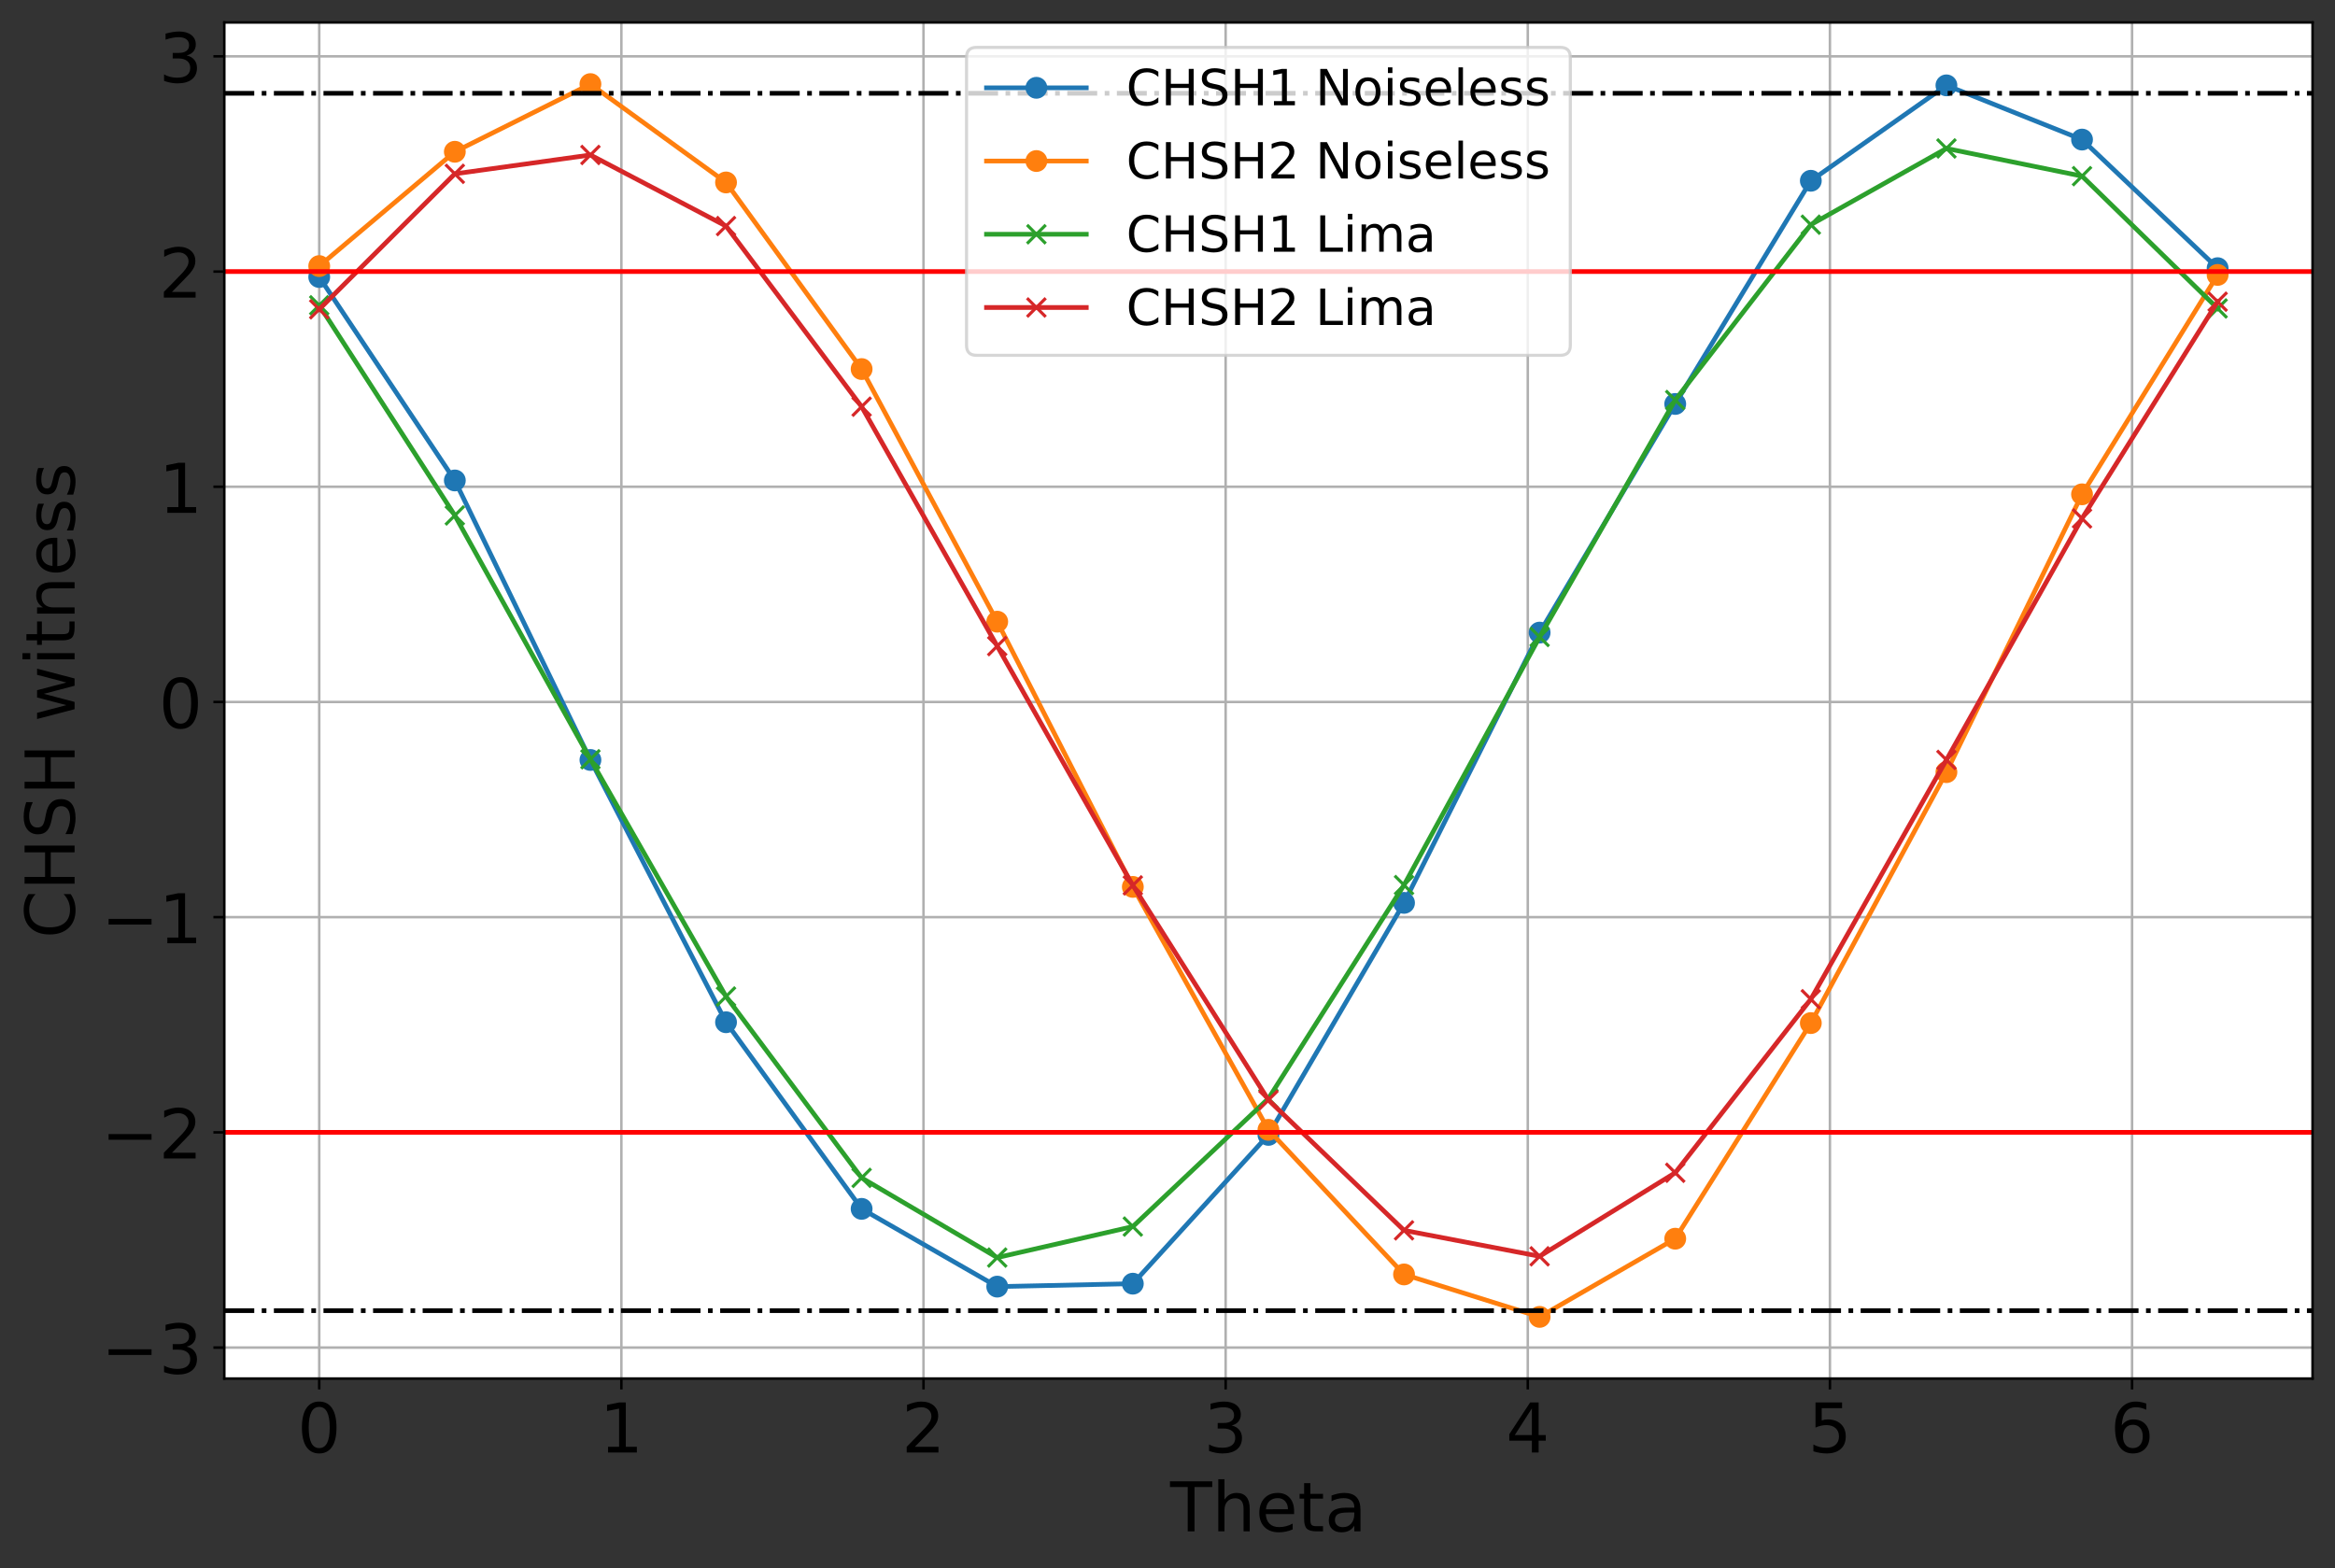 <?xml version="1.0" encoding="utf-8" standalone="no"?>
<!DOCTYPE svg PUBLIC "-//W3C//DTD SVG 1.1//EN"
  "http://www.w3.org/Graphics/SVG/1.1/DTD/svg11.dtd">
<!-- Created with matplotlib (https://matplotlib.org/) -->
<svg height="502.864pt" version="1.1" viewBox="0 0 748.725 502.864" width="748.725pt" xmlns="http://www.w3.org/2000/svg" xmlns:xlink="http://www.w3.org/1999/xlink">
 <rect x="0" y="0" width="748.725" height="502.864" fill="#333333" stroke="none"/>
 <defs>
  <style type="text/css">
*{stroke-linecap:butt;stroke-linejoin:round;}
  </style>
 </defs>
 <g id="figure_1">
  <g id="patch_1">
   <path d="M 0 502.864 
L 748.725 502.864 
L 748.725 0 
L 0 0 
z
" style="fill:none;"/>
  </g>
  <g id="axes_1">
   <g id="patch_2">
    <path d="M 71.925 442.08 
L 741.525 442.08 
L 741.525 7.2 
L 71.925 7.2 
z
" style="fill:#ffffff;"/>
   </g>
   <g id="matplotlib.axis_1">
    <g id="xtick_1">
     <g id="line2d_1">
      <path clip-path="url(#p166b506543)" d="M 102.361 442.08 
L 102.361 7.2 
" style="fill:none;stroke:#b0b0b0;stroke-linecap:square;stroke-width:0.8;"/>
     </g>
     <g id="line2d_2">
      <defs>
       <path d="M 0 0 
L 0 3.5 
" id="m1ac7cb3a03" style="stroke:#000000;stroke-width:0.8;"/>
      </defs>
      <g>
       <use style="stroke:#000000;stroke-width:0.8;" x="102.361" xlink:href="#m1ac7cb3a03" y="442.08"/>
      </g>
     </g>
     <g id="text_1">
      <!-- 0 -->
      <defs>
       <path d="M 31.781 66.406 
Q 24.172 66.406 20.328 58.906 
Q 16.5 51.422 16.5 36.375 
Q 16.5 21.391 20.328 13.891 
Q 24.172 6.391 31.781 6.391 
Q 39.453 6.391 43.281 13.891 
Q 47.125 21.391 47.125 36.375 
Q 47.125 51.422 43.281 58.906 
Q 39.453 66.406 31.781 66.406 
z
M 31.781 74.219 
Q 44.047 74.219 50.516 64.516 
Q 56.984 54.828 56.984 36.375 
Q 56.984 17.969 50.516 8.266 
Q 44.047 -1.422 31.781 -1.422 
Q 19.531 -1.422 13.062 8.266 
Q 6.594 17.969 6.594 36.375 
Q 6.594 54.828 13.062 64.516 
Q 19.531 74.219 31.781 74.219 
z
" id="DejaVuSans-48"/>
      </defs>
      <g transform="translate(95.362 465.797)scale(0.22 -0.22)">
       <use xlink:href="#DejaVuSans-48"/>
      </g>
     </g>
    </g>
    <g id="xtick_2">
     <g id="line2d_3">
      <path clip-path="url(#p166b506543)" d="M 199.243 442.08 
L 199.243 7.2 
" style="fill:none;stroke:#b0b0b0;stroke-linecap:square;stroke-width:0.8;"/>
     </g>
     <g id="line2d_4">
      <g>
       <use style="stroke:#000000;stroke-width:0.8;" x="199.243" xlink:href="#m1ac7cb3a03" y="442.08"/>
      </g>
     </g>
     <g id="text_2">
      <!-- 1 -->
      <defs>
       <path d="M 12.406 8.297 
L 28.516 8.297 
L 28.516 63.922 
L 10.984 60.406 
L 10.984 69.391 
L 28.422 72.906 
L 38.281 72.906 
L 38.281 8.297 
L 54.391 8.297 
L 54.391 0 
L 12.406 0 
z
" id="DejaVuSans-49"/>
      </defs>
      <g transform="translate(192.244 465.797)scale(0.22 -0.22)">
       <use xlink:href="#DejaVuSans-49"/>
      </g>
     </g>
    </g>
    <g id="xtick_3">
     <g id="line2d_5">
      <path clip-path="url(#p166b506543)" d="M 296.125 442.08 
L 296.125 7.2 
" style="fill:none;stroke:#b0b0b0;stroke-linecap:square;stroke-width:0.8;"/>
     </g>
     <g id="line2d_6">
      <g>
       <use style="stroke:#000000;stroke-width:0.8;" x="296.125" xlink:href="#m1ac7cb3a03" y="442.08"/>
      </g>
     </g>
     <g id="text_3">
      <!-- 2 -->
      <defs>
       <path d="M 19.188 8.297 
L 53.609 8.297 
L 53.609 0 
L 7.328 0 
L 7.328 8.297 
Q 12.938 14.109 22.625 23.891 
Q 32.328 33.688 34.812 36.531 
Q 39.547 41.844 41.422 45.531 
Q 43.312 49.219 43.312 52.781 
Q 43.312 58.594 39.234 62.25 
Q 35.156 65.922 28.609 65.922 
Q 23.969 65.922 18.812 64.312 
Q 13.672 62.703 7.812 59.422 
L 7.812 69.391 
Q 13.766 71.781 18.938 73 
Q 24.125 74.219 28.422 74.219 
Q 39.75 74.219 46.484 68.547 
Q 53.219 62.891 53.219 53.422 
Q 53.219 48.922 51.531 44.891 
Q 49.859 40.875 45.406 35.406 
Q 44.188 33.984 37.641 27.219 
Q 31.109 20.453 19.188 8.297 
z
" id="DejaVuSans-50"/>
      </defs>
      <g transform="translate(289.126 465.797)scale(0.22 -0.22)">
       <use xlink:href="#DejaVuSans-50"/>
      </g>
     </g>
    </g>
    <g id="xtick_4">
     <g id="line2d_7">
      <path clip-path="url(#p166b506543)" d="M 393.007 442.08 
L 393.007 7.2 
" style="fill:none;stroke:#b0b0b0;stroke-linecap:square;stroke-width:0.8;"/>
     </g>
     <g id="line2d_8">
      <g>
       <use style="stroke:#000000;stroke-width:0.8;" x="393.007" xlink:href="#m1ac7cb3a03" y="442.08"/>
      </g>
     </g>
     <g id="text_4">
      <!-- 3 -->
      <defs>
       <path d="M 40.578 39.312 
Q 47.656 37.797 51.625 33 
Q 55.609 28.219 55.609 21.188 
Q 55.609 10.406 48.188 4.484 
Q 40.766 -1.422 27.094 -1.422 
Q 22.516 -1.422 17.656 -0.516 
Q 12.797 0.391 7.625 2.203 
L 7.625 11.719 
Q 11.719 9.328 16.594 8.109 
Q 21.484 6.891 26.812 6.891 
Q 36.078 6.891 40.938 10.547 
Q 45.797 14.203 45.797 21.188 
Q 45.797 27.641 41.281 31.266 
Q 36.766 34.906 28.719 34.906 
L 20.219 34.906 
L 20.219 43.016 
L 29.109 43.016 
Q 36.375 43.016 40.234 45.922 
Q 44.094 48.828 44.094 54.297 
Q 44.094 59.906 40.109 62.906 
Q 36.141 65.922 28.719 65.922 
Q 24.656 65.922 20.016 65.031 
Q 15.375 64.156 9.812 62.312 
L 9.812 71.094 
Q 15.438 72.656 20.344 73.438 
Q 25.25 74.219 29.594 74.219 
Q 40.828 74.219 47.359 69.109 
Q 53.906 64.016 53.906 55.328 
Q 53.906 49.266 50.438 45.094 
Q 46.969 40.922 40.578 39.312 
z
" id="DejaVuSans-51"/>
      </defs>
      <g transform="translate(386.008 465.797)scale(0.22 -0.22)">
       <use xlink:href="#DejaVuSans-51"/>
      </g>
     </g>
    </g>
    <g id="xtick_5">
     <g id="line2d_9">
      <path clip-path="url(#p166b506543)" d="M 489.889 442.08 
L 489.889 7.2 
" style="fill:none;stroke:#b0b0b0;stroke-linecap:square;stroke-width:0.8;"/>
     </g>
     <g id="line2d_10">
      <g>
       <use style="stroke:#000000;stroke-width:0.8;" x="489.889" xlink:href="#m1ac7cb3a03" y="442.08"/>
      </g>
     </g>
     <g id="text_5">
      <!-- 4 -->
      <defs>
       <path d="M 37.797 64.312 
L 12.891 25.391 
L 37.797 25.391 
z
M 35.203 72.906 
L 47.609 72.906 
L 47.609 25.391 
L 58.016 25.391 
L 58.016 17.188 
L 47.609 17.188 
L 47.609 0 
L 37.797 0 
L 37.797 17.188 
L 4.891 17.188 
L 4.891 26.703 
z
" id="DejaVuSans-52"/>
      </defs>
      <g transform="translate(482.89 465.797)scale(0.22 -0.22)">
       <use xlink:href="#DejaVuSans-52"/>
      </g>
     </g>
    </g>
    <g id="xtick_6">
     <g id="line2d_11">
      <path clip-path="url(#p166b506543)" d="M 586.771 442.08 
L 586.771 7.2 
" style="fill:none;stroke:#b0b0b0;stroke-linecap:square;stroke-width:0.8;"/>
     </g>
     <g id="line2d_12">
      <g>
       <use style="stroke:#000000;stroke-width:0.8;" x="586.771" xlink:href="#m1ac7cb3a03" y="442.08"/>
      </g>
     </g>
     <g id="text_6">
      <!-- 5 -->
      <defs>
       <path d="M 10.797 72.906 
L 49.516 72.906 
L 49.516 64.594 
L 19.828 64.594 
L 19.828 46.734 
Q 21.969 47.469 24.109 47.828 
Q 26.266 48.188 28.422 48.188 
Q 40.625 48.188 47.75 41.5 
Q 54.891 34.812 54.891 23.391 
Q 54.891 11.625 47.562 5.094 
Q 40.234 -1.422 26.906 -1.422 
Q 22.312 -1.422 17.547 -0.641 
Q 12.797 0.141 7.719 1.703 
L 7.719 11.625 
Q 12.109 9.234 16.797 8.062 
Q 21.484 6.891 26.703 6.891 
Q 35.156 6.891 40.078 11.328 
Q 45.016 15.766 45.016 23.391 
Q 45.016 31 40.078 35.438 
Q 35.156 39.891 26.703 39.891 
Q 22.75 39.891 18.812 39.016 
Q 14.891 38.141 10.797 36.281 
z
" id="DejaVuSans-53"/>
      </defs>
      <g transform="translate(579.772 465.797)scale(0.22 -0.22)">
       <use xlink:href="#DejaVuSans-53"/>
      </g>
     </g>
    </g>
    <g id="xtick_7">
     <g id="line2d_13">
      <path clip-path="url(#p166b506543)" d="M 683.653 442.08 
L 683.653 7.2 
" style="fill:none;stroke:#b0b0b0;stroke-linecap:square;stroke-width:0.8;"/>
     </g>
     <g id="line2d_14">
      <g>
       <use style="stroke:#000000;stroke-width:0.8;" x="683.653" xlink:href="#m1ac7cb3a03" y="442.08"/>
      </g>
     </g>
     <g id="text_7">
      <!-- 6 -->
      <defs>
       <path d="M 33.016 40.375 
Q 26.375 40.375 22.484 35.828 
Q 18.609 31.297 18.609 23.391 
Q 18.609 15.531 22.484 10.953 
Q 26.375 6.391 33.016 6.391 
Q 39.656 6.391 43.531 10.953 
Q 47.406 15.531 47.406 23.391 
Q 47.406 31.297 43.531 35.828 
Q 39.656 40.375 33.016 40.375 
z
M 52.594 71.297 
L 52.594 62.312 
Q 48.875 64.062 45.094 64.984 
Q 41.312 65.922 37.594 65.922 
Q 27.828 65.922 22.672 59.328 
Q 17.531 52.734 16.797 39.406 
Q 19.672 43.656 24.016 45.922 
Q 28.375 48.188 33.594 48.188 
Q 44.578 48.188 50.953 41.516 
Q 57.328 34.859 57.328 23.391 
Q 57.328 12.156 50.688 5.359 
Q 44.047 -1.422 33.016 -1.422 
Q 20.359 -1.422 13.672 8.266 
Q 6.984 17.969 6.984 36.375 
Q 6.984 53.656 15.188 63.938 
Q 23.391 74.219 37.203 74.219 
Q 40.922 74.219 44.703 73.484 
Q 48.484 72.75 52.594 71.297 
z
" id="DejaVuSans-54"/>
      </defs>
      <g transform="translate(676.654 465.797)scale(0.22 -0.22)">
       <use xlink:href="#DejaVuSans-54"/>
      </g>
     </g>
    </g>
    <g id="text_8">
     <!-- Theta -->
     <defs>
      <path d="M -0.297 72.906 
L 61.375 72.906 
L 61.375 64.594 
L 35.5 64.594 
L 35.5 0 
L 25.594 0 
L 25.594 64.594 
L -0.297 64.594 
z
" id="DejaVuSans-84"/>
      <path d="M 54.891 33.016 
L 54.891 0 
L 45.906 0 
L 45.906 32.719 
Q 45.906 40.484 42.875 44.328 
Q 39.844 48.188 33.797 48.188 
Q 26.516 48.188 22.312 43.547 
Q 18.109 38.922 18.109 30.906 
L 18.109 0 
L 9.078 0 
L 9.078 75.984 
L 18.109 75.984 
L 18.109 46.188 
Q 21.344 51.125 25.703 53.562 
Q 30.078 56 35.797 56 
Q 45.219 56 50.047 50.172 
Q 54.891 44.344 54.891 33.016 
z
" id="DejaVuSans-104"/>
      <path d="M 56.203 29.594 
L 56.203 25.203 
L 14.891 25.203 
Q 15.484 15.922 20.484 11.062 
Q 25.484 6.203 34.422 6.203 
Q 39.594 6.203 44.453 7.469 
Q 49.312 8.734 54.109 11.281 
L 54.109 2.781 
Q 49.266 0.734 44.188 -0.344 
Q 39.109 -1.422 33.891 -1.422 
Q 20.797 -1.422 13.156 6.188 
Q 5.516 13.812 5.516 26.812 
Q 5.516 40.234 12.766 48.109 
Q 20.016 56 32.328 56 
Q 43.359 56 49.781 48.891 
Q 56.203 41.797 56.203 29.594 
z
M 47.219 32.234 
Q 47.125 39.594 43.094 43.984 
Q 39.062 48.391 32.422 48.391 
Q 24.906 48.391 20.391 44.141 
Q 15.875 39.891 15.188 32.172 
z
" id="DejaVuSans-101"/>
      <path d="M 18.312 70.219 
L 18.312 54.688 
L 36.812 54.688 
L 36.812 47.703 
L 18.312 47.703 
L 18.312 18.016 
Q 18.312 11.328 20.141 9.422 
Q 21.969 7.516 27.594 7.516 
L 36.812 7.516 
L 36.812 0 
L 27.594 0 
Q 17.188 0 13.234 3.875 
Q 9.281 7.766 9.281 18.016 
L 9.281 47.703 
L 2.688 47.703 
L 2.688 54.688 
L 9.281 54.688 
L 9.281 70.219 
z
" id="DejaVuSans-116"/>
      <path d="M 34.281 27.484 
Q 23.391 27.484 19.188 25 
Q 14.984 22.516 14.984 16.5 
Q 14.984 11.719 18.141 8.906 
Q 21.297 6.109 26.703 6.109 
Q 34.188 6.109 38.703 11.406 
Q 43.219 16.703 43.219 25.484 
L 43.219 27.484 
z
M 52.203 31.203 
L 52.203 0 
L 43.219 0 
L 43.219 8.297 
Q 40.141 3.328 35.547 0.953 
Q 30.953 -1.422 24.312 -1.422 
Q 15.922 -1.422 10.953 3.297 
Q 6 8.016 6 15.922 
Q 6 25.141 12.172 29.828 
Q 18.359 34.516 30.609 34.516 
L 43.219 34.516 
L 43.219 35.406 
Q 43.219 41.609 39.141 45 
Q 35.062 48.391 27.688 48.391 
Q 23 48.391 18.547 47.266 
Q 14.109 46.141 10.016 43.891 
L 10.016 52.203 
Q 14.938 54.109 19.578 55.047 
Q 24.219 56 28.609 56 
Q 40.484 56 46.344 49.844 
Q 52.203 43.703 52.203 31.203 
z
" id="DejaVuSans-97"/>
     </defs>
     <g transform="translate(375.213 491.088)scale(0.22 -0.22)">
      <use xlink:href="#DejaVuSans-84"/>
      <use x="61.084" xlink:href="#DejaVuSans-104"/>
      <use x="124.463" xlink:href="#DejaVuSans-101"/>
      <use x="185.986" xlink:href="#DejaVuSans-116"/>
      <use x="225.195" xlink:href="#DejaVuSans-97"/>
     </g>
    </g>
   </g>
   <g id="matplotlib.axis_2">
    <g id="ytick_1">
     <g id="line2d_15">
      <path clip-path="url(#p166b506543)" d="M 71.925 432.153 
L 741.525 432.153 
" style="fill:none;stroke:#b0b0b0;stroke-linecap:square;stroke-width:0.8;"/>
     </g>
     <g id="line2d_16">
      <defs>
       <path d="M 0 0 
L -3.5 0 
" id="mc6e627ede1" style="stroke:#000000;stroke-width:0.8;"/>
      </defs>
      <g>
       <use style="stroke:#000000;stroke-width:0.8;" x="71.925" xlink:href="#mc6e627ede1" y="432.153"/>
      </g>
     </g>
     <g id="text_9">
      <!-- −3 -->
      <defs>
       <path d="M 10.594 35.5 
L 73.188 35.5 
L 73.188 27.203 
L 10.594 27.203 
z
" id="DejaVuSans-8722"/>
      </defs>
      <g transform="translate(32.492 440.511)scale(0.22 -0.22)">
       <use xlink:href="#DejaVuSans-8722"/>
       <use x="83.789" xlink:href="#DejaVuSans-51"/>
      </g>
     </g>
    </g>
    <g id="ytick_2">
     <g id="line2d_17">
      <path clip-path="url(#p166b506543)" d="M 71.925 363.139 
L 741.525 363.139 
" style="fill:none;stroke:#b0b0b0;stroke-linecap:square;stroke-width:0.8;"/>
     </g>
     <g id="line2d_18">
      <g>
       <use style="stroke:#000000;stroke-width:0.8;" x="71.925" xlink:href="#mc6e627ede1" y="363.139"/>
      </g>
     </g>
     <g id="text_10">
      <!-- −2 -->
      <g transform="translate(32.492 371.497)scale(0.22 -0.22)">
       <use xlink:href="#DejaVuSans-8722"/>
       <use x="83.789" xlink:href="#DejaVuSans-50"/>
      </g>
     </g>
    </g>
    <g id="ytick_3">
     <g id="line2d_19">
      <path clip-path="url(#p166b506543)" d="M 71.925 294.125 
L 741.525 294.125 
" style="fill:none;stroke:#b0b0b0;stroke-linecap:square;stroke-width:0.8;"/>
     </g>
     <g id="line2d_20">
      <g>
       <use style="stroke:#000000;stroke-width:0.8;" x="71.925" xlink:href="#mc6e627ede1" y="294.125"/>
      </g>
     </g>
     <g id="text_11">
      <!-- −1 -->
      <g transform="translate(32.492 302.484)scale(0.22 -0.22)">
       <use xlink:href="#DejaVuSans-8722"/>
       <use x="83.789" xlink:href="#DejaVuSans-49"/>
      </g>
     </g>
    </g>
    <g id="ytick_4">
     <g id="line2d_21">
      <path clip-path="url(#p166b506543)" d="M 71.925 225.112 
L 741.525 225.112 
" style="fill:none;stroke:#b0b0b0;stroke-linecap:square;stroke-width:0.8;"/>
     </g>
     <g id="line2d_22">
      <g>
       <use style="stroke:#000000;stroke-width:0.8;" x="71.925" xlink:href="#mc6e627ede1" y="225.112"/>
      </g>
     </g>
     <g id="text_12">
      <!-- 0 -->
      <g transform="translate(50.927 233.47)scale(0.22 -0.22)">
       <use xlink:href="#DejaVuSans-48"/>
      </g>
     </g>
    </g>
    <g id="ytick_5">
     <g id="line2d_23">
      <path clip-path="url(#p166b506543)" d="M 71.925 156.098 
L 741.525 156.098 
" style="fill:none;stroke:#b0b0b0;stroke-linecap:square;stroke-width:0.8;"/>
     </g>
     <g id="line2d_24">
      <g>
       <use style="stroke:#000000;stroke-width:0.8;" x="71.925" xlink:href="#mc6e627ede1" y="156.098"/>
      </g>
     </g>
     <g id="text_13">
      <!-- 1 -->
      <g transform="translate(50.927 164.456)scale(0.22 -0.22)">
       <use xlink:href="#DejaVuSans-49"/>
      </g>
     </g>
    </g>
    <g id="ytick_6">
     <g id="line2d_25">
      <path clip-path="url(#p166b506543)" d="M 71.925 87.085 
L 741.525 87.085 
" style="fill:none;stroke:#b0b0b0;stroke-linecap:square;stroke-width:0.8;"/>
     </g>
     <g id="line2d_26">
      <g>
       <use style="stroke:#000000;stroke-width:0.8;" x="71.925" xlink:href="#mc6e627ede1" y="87.085"/>
      </g>
     </g>
     <g id="text_14">
      <!-- 2 -->
      <g transform="translate(50.927 95.443)scale(0.22 -0.22)">
       <use xlink:href="#DejaVuSans-50"/>
      </g>
     </g>
    </g>
    <g id="ytick_7">
     <g id="line2d_27">
      <path clip-path="url(#p166b506543)" d="M 71.925 18.071 
L 741.525 18.071 
" style="fill:none;stroke:#b0b0b0;stroke-linecap:square;stroke-width:0.8;"/>
     </g>
     <g id="line2d_28">
      <g>
       <use style="stroke:#000000;stroke-width:0.8;" x="71.925" xlink:href="#mc6e627ede1" y="18.071"/>
      </g>
     </g>
     <g id="text_15">
      <!-- 3 -->
      <g transform="translate(50.927 26.429)scale(0.22 -0.22)">
       <use xlink:href="#DejaVuSans-51"/>
      </g>
     </g>
    </g>
    <g id="text_16">
     <!-- CHSH witness -->
     <defs>
      <path d="M 64.406 67.281 
L 64.406 56.891 
Q 59.422 61.531 53.781 63.812 
Q 48.141 66.109 41.797 66.109 
Q 29.297 66.109 22.656 58.469 
Q 16.016 50.828 16.016 36.375 
Q 16.016 21.969 22.656 14.328 
Q 29.297 6.688 41.797 6.688 
Q 48.141 6.688 53.781 8.984 
Q 59.422 11.281 64.406 15.922 
L 64.406 5.609 
Q 59.234 2.094 53.438 0.328 
Q 47.656 -1.422 41.219 -1.422 
Q 24.656 -1.422 15.125 8.703 
Q 5.609 18.844 5.609 36.375 
Q 5.609 53.953 15.125 64.078 
Q 24.656 74.219 41.219 74.219 
Q 47.75 74.219 53.531 72.484 
Q 59.328 70.75 64.406 67.281 
z
" id="DejaVuSans-67"/>
      <path d="M 9.812 72.906 
L 19.672 72.906 
L 19.672 43.016 
L 55.516 43.016 
L 55.516 72.906 
L 65.375 72.906 
L 65.375 0 
L 55.516 0 
L 55.516 34.719 
L 19.672 34.719 
L 19.672 0 
L 9.812 0 
z
" id="DejaVuSans-72"/>
      <path d="M 53.516 70.516 
L 53.516 60.891 
Q 47.906 63.578 42.922 64.891 
Q 37.938 66.219 33.297 66.219 
Q 25.25 66.219 20.875 63.094 
Q 16.5 59.969 16.5 54.203 
Q 16.5 49.359 19.406 46.891 
Q 22.312 44.438 30.422 42.922 
L 36.375 41.703 
Q 47.406 39.594 52.656 34.297 
Q 57.906 29 57.906 20.125 
Q 57.906 9.516 50.797 4.047 
Q 43.703 -1.422 29.984 -1.422 
Q 24.812 -1.422 18.969 -0.25 
Q 13.141 0.922 6.891 3.219 
L 6.891 13.375 
Q 12.891 10.016 18.656 8.297 
Q 24.422 6.594 29.984 6.594 
Q 38.422 6.594 43.016 9.906 
Q 47.609 13.234 47.609 19.391 
Q 47.609 24.75 44.312 27.781 
Q 41.016 30.812 33.5 32.328 
L 27.484 33.5 
Q 16.453 35.688 11.516 40.375 
Q 6.594 45.062 6.594 53.422 
Q 6.594 63.094 13.406 68.656 
Q 20.219 74.219 32.172 74.219 
Q 37.312 74.219 42.625 73.281 
Q 47.953 72.359 53.516 70.516 
z
" id="DejaVuSans-83"/>
      <path id="DejaVuSans-32"/>
      <path d="M 4.203 54.688 
L 13.188 54.688 
L 24.422 12.016 
L 35.594 54.688 
L 46.188 54.688 
L 57.422 12.016 
L 68.609 54.688 
L 77.594 54.688 
L 63.281 0 
L 52.688 0 
L 40.922 44.828 
L 29.109 0 
L 18.5 0 
z
" id="DejaVuSans-119"/>
      <path d="M 9.422 54.688 
L 18.406 54.688 
L 18.406 0 
L 9.422 0 
z
M 9.422 75.984 
L 18.406 75.984 
L 18.406 64.594 
L 9.422 64.594 
z
" id="DejaVuSans-105"/>
      <path d="M 54.891 33.016 
L 54.891 0 
L 45.906 0 
L 45.906 32.719 
Q 45.906 40.484 42.875 44.328 
Q 39.844 48.188 33.797 48.188 
Q 26.516 48.188 22.312 43.547 
Q 18.109 38.922 18.109 30.906 
L 18.109 0 
L 9.078 0 
L 9.078 54.688 
L 18.109 54.688 
L 18.109 46.188 
Q 21.344 51.125 25.703 53.562 
Q 30.078 56 35.797 56 
Q 45.219 56 50.047 50.172 
Q 54.891 44.344 54.891 33.016 
z
" id="DejaVuSans-110"/>
      <path d="M 44.281 53.078 
L 44.281 44.578 
Q 40.484 46.531 36.375 47.5 
Q 32.281 48.484 27.875 48.484 
Q 21.188 48.484 17.844 46.438 
Q 14.5 44.391 14.5 40.281 
Q 14.5 37.156 16.891 35.375 
Q 19.281 33.594 26.516 31.984 
L 29.594 31.297 
Q 39.156 29.25 43.188 25.516 
Q 47.219 21.781 47.219 15.094 
Q 47.219 7.469 41.188 3.016 
Q 35.156 -1.422 24.609 -1.422 
Q 20.219 -1.422 15.453 -0.562 
Q 10.688 0.297 5.422 2 
L 5.422 11.281 
Q 10.406 8.688 15.234 7.391 
Q 20.062 6.109 24.812 6.109 
Q 31.156 6.109 34.562 8.281 
Q 37.984 10.453 37.984 14.406 
Q 37.984 18.062 35.516 20.016 
Q 33.062 21.969 24.703 23.781 
L 21.578 24.516 
Q 13.234 26.266 9.516 29.906 
Q 5.812 33.547 5.812 39.891 
Q 5.812 47.609 11.281 51.797 
Q 16.75 56 26.812 56 
Q 31.781 56 36.172 55.266 
Q 40.578 54.547 44.281 53.078 
z
" id="DejaVuSans-115"/>
     </defs>
     <g transform="translate(23.917 300.91)rotate(-90)scale(0.22 -0.22)">
      <use xlink:href="#DejaVuSans-67"/>
      <use x="69.824" xlink:href="#DejaVuSans-72"/>
      <use x="145.02" xlink:href="#DejaVuSans-83"/>
      <use x="208.496" xlink:href="#DejaVuSans-72"/>
      <use x="283.691" xlink:href="#DejaVuSans-32"/>
      <use x="315.479" xlink:href="#DejaVuSans-119"/>
      <use x="397.266" xlink:href="#DejaVuSans-105"/>
      <use x="425.049" xlink:href="#DejaVuSans-116"/>
      <use x="464.258" xlink:href="#DejaVuSans-110"/>
      <use x="527.637" xlink:href="#DejaVuSans-101"/>
      <use x="589.16" xlink:href="#DejaVuSans-115"/>
      <use x="641.26" xlink:href="#DejaVuSans-115"/>
     </g>
    </g>
   </g>
   <g id="line2d_29">
    <path clip-path="url(#p166b506543)" d="M 102.361 88.837 
L 145.842 154.076 
L 189.322 243.713 
L 232.803 327.823 
L 276.283 387.671 
L 319.764 412.608 
L 363.244 411.664 
L 406.725 363.948 
L 450.205 289.542 
L 493.686 202.871 
L 537.166 129.544 
L 580.647 57.969 
L 624.127 27.372 
L 667.608 44.76 
L 711.088 86.006 
" style="fill:none;stroke:#1f77b4;stroke-linecap:square;stroke-width:1.5;"/>
    <defs>
     <path d="M 0 3 
C 0.796 3 1.559 2.684 2.121 2.121 
C 2.684 1.559 3 0.796 3 0 
C 3 -0.796 2.684 -1.559 2.121 -2.121 
C 1.559 -2.684 0.796 -3 0 -3 
C -0.796 -3 -1.559 -2.684 -2.121 -2.121 
C -2.684 -1.559 -3 -0.796 -3 0 
C -3 0.796 -2.684 1.559 -2.121 2.121 
C -1.559 2.684 -0.796 3 0 3 
z
" id="mfd431abc88" style="stroke:#1f77b4;"/>
    </defs>
    <g clip-path="url(#p166b506543)">
     <use style="fill:#1f77b4;stroke:#1f77b4;" x="102.361" xlink:href="#mfd431abc88" y="88.837"/>
     <use style="fill:#1f77b4;stroke:#1f77b4;" x="145.842" xlink:href="#mfd431abc88" y="154.076"/>
     <use style="fill:#1f77b4;stroke:#1f77b4;" x="189.322" xlink:href="#mfd431abc88" y="243.713"/>
     <use style="fill:#1f77b4;stroke:#1f77b4;" x="232.803" xlink:href="#mfd431abc88" y="327.823"/>
     <use style="fill:#1f77b4;stroke:#1f77b4;" x="276.283" xlink:href="#mfd431abc88" y="387.671"/>
     <use style="fill:#1f77b4;stroke:#1f77b4;" x="319.764" xlink:href="#mfd431abc88" y="412.608"/>
     <use style="fill:#1f77b4;stroke:#1f77b4;" x="363.244" xlink:href="#mfd431abc88" y="411.664"/>
     <use style="fill:#1f77b4;stroke:#1f77b4;" x="406.725" xlink:href="#mfd431abc88" y="363.948"/>
     <use style="fill:#1f77b4;stroke:#1f77b4;" x="450.205" xlink:href="#mfd431abc88" y="289.542"/>
     <use style="fill:#1f77b4;stroke:#1f77b4;" x="493.686" xlink:href="#mfd431abc88" y="202.871"/>
     <use style="fill:#1f77b4;stroke:#1f77b4;" x="537.166" xlink:href="#mfd431abc88" y="129.544"/>
     <use style="fill:#1f77b4;stroke:#1f77b4;" x="580.647" xlink:href="#mfd431abc88" y="57.969"/>
     <use style="fill:#1f77b4;stroke:#1f77b4;" x="624.127" xlink:href="#mfd431abc88" y="27.372"/>
     <use style="fill:#1f77b4;stroke:#1f77b4;" x="667.608" xlink:href="#mfd431abc88" y="44.76"/>
     <use style="fill:#1f77b4;stroke:#1f77b4;" x="711.088" xlink:href="#mfd431abc88" y="86.006"/>
    </g>
   </g>
   <g id="line2d_30">
    <path clip-path="url(#p166b506543)" d="M 102.361 85.332 
L 145.842 48.669 
L 189.322 26.967 
L 232.803 58.509 
L 276.283 118.356 
L 319.764 199.366 
L 363.244 284.42 
L 406.725 362.33 
L 450.205 408.699 
L 493.686 422.313 
L 537.166 397.241 
L 580.647 328.093 
L 624.127 247.622 
L 667.608 158.524 
L 711.088 88.163 
" style="fill:none;stroke:#ff7f0e;stroke-linecap:square;stroke-width:1.5;"/>
    <defs>
     <path d="M 0 3 
C 0.796 3 1.559 2.684 2.121 2.121 
C 2.684 1.559 3 0.796 3 0 
C 3 -0.796 2.684 -1.559 2.121 -2.121 
C 1.559 -2.684 0.796 -3 0 -3 
C -0.796 -3 -1.559 -2.684 -2.121 -2.121 
C -2.684 -1.559 -3 -0.796 -3 0 
C -3 0.796 -2.684 1.559 -2.121 2.121 
C -1.559 2.684 -0.796 3 0 3 
z
" id="m0c5bcfc2d6" style="stroke:#ff7f0e;"/>
    </defs>
    <g clip-path="url(#p166b506543)">
     <use style="fill:#ff7f0e;stroke:#ff7f0e;" x="102.361" xlink:href="#m0c5bcfc2d6" y="85.332"/>
     <use style="fill:#ff7f0e;stroke:#ff7f0e;" x="145.842" xlink:href="#m0c5bcfc2d6" y="48.669"/>
     <use style="fill:#ff7f0e;stroke:#ff7f0e;" x="189.322" xlink:href="#m0c5bcfc2d6" y="26.967"/>
     <use style="fill:#ff7f0e;stroke:#ff7f0e;" x="232.803" xlink:href="#m0c5bcfc2d6" y="58.509"/>
     <use style="fill:#ff7f0e;stroke:#ff7f0e;" x="276.283" xlink:href="#m0c5bcfc2d6" y="118.356"/>
     <use style="fill:#ff7f0e;stroke:#ff7f0e;" x="319.764" xlink:href="#m0c5bcfc2d6" y="199.366"/>
     <use style="fill:#ff7f0e;stroke:#ff7f0e;" x="363.244" xlink:href="#m0c5bcfc2d6" y="284.42"/>
     <use style="fill:#ff7f0e;stroke:#ff7f0e;" x="406.725" xlink:href="#m0c5bcfc2d6" y="362.33"/>
     <use style="fill:#ff7f0e;stroke:#ff7f0e;" x="450.205" xlink:href="#m0c5bcfc2d6" y="408.699"/>
     <use style="fill:#ff7f0e;stroke:#ff7f0e;" x="493.686" xlink:href="#m0c5bcfc2d6" y="422.313"/>
     <use style="fill:#ff7f0e;stroke:#ff7f0e;" x="537.166" xlink:href="#m0c5bcfc2d6" y="397.241"/>
     <use style="fill:#ff7f0e;stroke:#ff7f0e;" x="580.647" xlink:href="#m0c5bcfc2d6" y="328.093"/>
     <use style="fill:#ff7f0e;stroke:#ff7f0e;" x="624.127" xlink:href="#m0c5bcfc2d6" y="247.622"/>
     <use style="fill:#ff7f0e;stroke:#ff7f0e;" x="667.608" xlink:href="#m0c5bcfc2d6" y="158.524"/>
     <use style="fill:#ff7f0e;stroke:#ff7f0e;" x="711.088" xlink:href="#m0c5bcfc2d6" y="88.163"/>
    </g>
   </g>
   <g id="line2d_31">
    <path clip-path="url(#p166b506543)" d="M 102.361 97.902 
L 145.842 165.298 
L 189.322 243.494 
L 232.803 319.567 
L 276.283 377.73 
L 319.764 403.29 
L 363.244 393.349 
L 406.725 352.288 
L 450.205 283.831 
L 493.686 204.27 
L 537.166 128.28 
L 580.647 72.055 
L 624.127 47.607 
L 667.608 56.487 
L 711.088 98.913 
" style="fill:none;stroke:#2ca02c;stroke-linecap:square;stroke-width:1.5;"/>
    <defs>
     <path d="M -3 3 
L 3 -3 
M -3 -3 
L 3 3 
" id="m7220c03c23" style="stroke:#2ca02c;"/>
    </defs>
    <g clip-path="url(#p166b506543)">
     <use style="fill:#2ca02c;stroke:#2ca02c;" x="102.361" xlink:href="#m7220c03c23" y="97.902"/>
     <use style="fill:#2ca02c;stroke:#2ca02c;" x="145.842" xlink:href="#m7220c03c23" y="165.298"/>
     <use style="fill:#2ca02c;stroke:#2ca02c;" x="189.322" xlink:href="#m7220c03c23" y="243.494"/>
     <use style="fill:#2ca02c;stroke:#2ca02c;" x="232.803" xlink:href="#m7220c03c23" y="319.567"/>
     <use style="fill:#2ca02c;stroke:#2ca02c;" x="276.283" xlink:href="#m7220c03c23" y="377.73"/>
     <use style="fill:#2ca02c;stroke:#2ca02c;" x="319.764" xlink:href="#m7220c03c23" y="403.29"/>
     <use style="fill:#2ca02c;stroke:#2ca02c;" x="363.244" xlink:href="#m7220c03c23" y="393.349"/>
     <use style="fill:#2ca02c;stroke:#2ca02c;" x="406.725" xlink:href="#m7220c03c23" y="352.288"/>
     <use style="fill:#2ca02c;stroke:#2ca02c;" x="450.205" xlink:href="#m7220c03c23" y="283.831"/>
     <use style="fill:#2ca02c;stroke:#2ca02c;" x="493.686" xlink:href="#m7220c03c23" y="204.27"/>
     <use style="fill:#2ca02c;stroke:#2ca02c;" x="537.166" xlink:href="#m7220c03c23" y="128.28"/>
     <use style="fill:#2ca02c;stroke:#2ca02c;" x="580.647" xlink:href="#m7220c03c23" y="72.055"/>
     <use style="fill:#2ca02c;stroke:#2ca02c;" x="624.127" xlink:href="#m7220c03c23" y="47.607"/>
     <use style="fill:#2ca02c;stroke:#2ca02c;" x="667.608" xlink:href="#m7220c03c23" y="56.487"/>
     <use style="fill:#2ca02c;stroke:#2ca02c;" x="711.088" xlink:href="#m7220c03c23" y="98.913"/>
    </g>
   </g>
   <g id="line2d_32">
    <path clip-path="url(#p166b506543)" d="M 102.361 99.182 
L 145.842 55.745 
L 189.322 49.697 
L 232.803 72.493 
L 276.283 130.42 
L 319.764 207.201 
L 363.244 283.932 
L 406.725 352.76 
L 450.205 394.562 
L 493.686 402.886 
L 537.166 376.096 
L 580.647 320.444 
L 624.127 243.696 
L 667.608 166.275 
L 711.088 96.756 
" style="fill:none;stroke:#d62728;stroke-linecap:square;stroke-width:1.5;"/>
    <defs>
     <path d="M -3 3 
L 3 -3 
M -3 -3 
L 3 3 
" id="ma6884bf940" style="stroke:#d62728;"/>
    </defs>
    <g clip-path="url(#p166b506543)">
     <use style="fill:#d62728;stroke:#d62728;" x="102.361" xlink:href="#ma6884bf940" y="99.182"/>
     <use style="fill:#d62728;stroke:#d62728;" x="145.842" xlink:href="#ma6884bf940" y="55.745"/>
     <use style="fill:#d62728;stroke:#d62728;" x="189.322" xlink:href="#ma6884bf940" y="49.697"/>
     <use style="fill:#d62728;stroke:#d62728;" x="232.803" xlink:href="#ma6884bf940" y="72.493"/>
     <use style="fill:#d62728;stroke:#d62728;" x="276.283" xlink:href="#ma6884bf940" y="130.42"/>
     <use style="fill:#d62728;stroke:#d62728;" x="319.764" xlink:href="#ma6884bf940" y="207.201"/>
     <use style="fill:#d62728;stroke:#d62728;" x="363.244" xlink:href="#ma6884bf940" y="283.932"/>
     <use style="fill:#d62728;stroke:#d62728;" x="406.725" xlink:href="#ma6884bf940" y="352.76"/>
     <use style="fill:#d62728;stroke:#d62728;" x="450.205" xlink:href="#ma6884bf940" y="394.562"/>
     <use style="fill:#d62728;stroke:#d62728;" x="493.686" xlink:href="#ma6884bf940" y="402.886"/>
     <use style="fill:#d62728;stroke:#d62728;" x="537.166" xlink:href="#ma6884bf940" y="376.096"/>
     <use style="fill:#d62728;stroke:#d62728;" x="580.647" xlink:href="#ma6884bf940" y="320.444"/>
     <use style="fill:#d62728;stroke:#d62728;" x="624.127" xlink:href="#ma6884bf940" y="243.696"/>
     <use style="fill:#d62728;stroke:#d62728;" x="667.608" xlink:href="#ma6884bf940" y="166.275"/>
     <use style="fill:#d62728;stroke:#d62728;" x="711.088" xlink:href="#ma6884bf940" y="96.756"/>
    </g>
   </g>
   <g id="line2d_33">
    <path clip-path="url(#p166b506543)" d="M 71.925 87.085 
L 741.525 87.085 
" style="fill:none;stroke:#ff0000;stroke-linecap:square;stroke-width:1.5;"/>
   </g>
   <g id="line2d_34">
    <path clip-path="url(#p166b506543)" d="M 71.925 363.139 
L 741.525 363.139 
" style="fill:none;stroke:#ff0000;stroke-linecap:square;stroke-width:1.5;"/>
   </g>
   <g id="line2d_35">
    <path clip-path="url(#p166b506543)" d="M 71.925 29.912 
L 741.525 29.912 
" style="fill:none;stroke:#000000;stroke-dasharray:9.6,2.4,1.5,2.4;stroke-dashoffset:0;stroke-width:1.5;"/>
   </g>
   <g id="line2d_36">
    <path clip-path="url(#p166b506543)" d="M 71.925 420.312 
L 741.525 420.312 
" style="fill:none;stroke:#000000;stroke-dasharray:9.6,2.4,1.5,2.4;stroke-dashoffset:0;stroke-width:1.5;"/>
   </g>
   <g id="patch_3">
    <path d="M 71.925 442.08 
L 71.925 7.2 
" style="fill:none;stroke:#000000;stroke-linecap:square;stroke-linejoin:miter;stroke-width:0.8;"/>
   </g>
   <g id="patch_4">
    <path d="M 741.525 442.08 
L 741.525 7.2 
" style="fill:none;stroke:#000000;stroke-linecap:square;stroke-linejoin:miter;stroke-width:0.8;"/>
   </g>
   <g id="patch_5">
    <path d="M 71.925 442.08 
L 741.525 442.08 
" style="fill:none;stroke:#000000;stroke-linecap:square;stroke-linejoin:miter;stroke-width:0.8;"/>
   </g>
   <g id="patch_6">
    <path d="M 71.925 7.2 
L 741.525 7.2 
" style="fill:none;stroke:#000000;stroke-linecap:square;stroke-linejoin:miter;stroke-width:0.8;"/>
   </g>
   <g id="legend_1">
    <g id="patch_7">
     <path d="M 313.122 113.94 
L 500.327 113.94 
Q 503.527 113.94 503.527 110.74 
L 503.527 18.4 
Q 503.527 15.2 500.327 15.2 
L 313.122 15.2 
Q 309.922 15.2 309.922 18.4 
L 309.922 110.74 
Q 309.922 113.94 313.122 113.94 
z
" style="fill:#ffffff;opacity:0.8;stroke:#cccccc;stroke-linejoin:miter;"/>
    </g>
    <g id="line2d_37">
     <path d="M 316.322 28.157 
L 348.322 28.157 
" style="fill:none;stroke:#1f77b4;stroke-linecap:square;stroke-width:1.5;"/>
    </g>
    <g id="line2d_38">
     <g>
      <use style="fill:#1f77b4;stroke:#1f77b4;" x="332.322" xlink:href="#mfd431abc88" y="28.157"/>
     </g>
    </g>
    <g id="text_17">
     <!-- CHSH1 Noiseless -->
     <defs>
      <path d="M 9.812 72.906 
L 23.094 72.906 
L 55.422 11.922 
L 55.422 72.906 
L 64.984 72.906 
L 64.984 0 
L 51.703 0 
L 19.391 60.984 
L 19.391 0 
L 9.812 0 
z
" id="DejaVuSans-78"/>
      <path d="M 30.609 48.391 
Q 23.391 48.391 19.188 42.75 
Q 14.984 37.109 14.984 27.297 
Q 14.984 17.484 19.156 11.844 
Q 23.344 6.203 30.609 6.203 
Q 37.797 6.203 41.984 11.859 
Q 46.188 17.531 46.188 27.297 
Q 46.188 37.016 41.984 42.703 
Q 37.797 48.391 30.609 48.391 
z
M 30.609 56 
Q 42.328 56 49.016 48.375 
Q 55.719 40.766 55.719 27.297 
Q 55.719 13.875 49.016 6.219 
Q 42.328 -1.422 30.609 -1.422 
Q 18.844 -1.422 12.172 6.219 
Q 5.516 13.875 5.516 27.297 
Q 5.516 40.766 12.172 48.375 
Q 18.844 56 30.609 56 
z
" id="DejaVuSans-111"/>
      <path d="M 9.422 75.984 
L 18.406 75.984 
L 18.406 0 
L 9.422 0 
z
" id="DejaVuSans-108"/>
     </defs>
     <g transform="translate(361.122 33.758)scale(0.16 -0.16)">
      <use xlink:href="#DejaVuSans-67"/>
      <use x="69.824" xlink:href="#DejaVuSans-72"/>
      <use x="145.02" xlink:href="#DejaVuSans-83"/>
      <use x="208.496" xlink:href="#DejaVuSans-72"/>
      <use x="283.691" xlink:href="#DejaVuSans-49"/>
      <use x="347.314" xlink:href="#DejaVuSans-32"/>
      <use x="379.102" xlink:href="#DejaVuSans-78"/>
      <use x="453.906" xlink:href="#DejaVuSans-111"/>
      <use x="515.088" xlink:href="#DejaVuSans-105"/>
      <use x="542.871" xlink:href="#DejaVuSans-115"/>
      <use x="594.971" xlink:href="#DejaVuSans-101"/>
      <use x="656.494" xlink:href="#DejaVuSans-108"/>
      <use x="684.277" xlink:href="#DejaVuSans-101"/>
      <use x="745.801" xlink:href="#DejaVuSans-115"/>
      <use x="797.9" xlink:href="#DejaVuSans-115"/>
     </g>
    </g>
    <g id="line2d_39">
     <path d="M 316.322 51.642 
L 348.322 51.642 
" style="fill:none;stroke:#ff7f0e;stroke-linecap:square;stroke-width:1.5;"/>
    </g>
    <g id="line2d_40">
     <g>
      <use style="fill:#ff7f0e;stroke:#ff7f0e;" x="332.322" xlink:href="#m0c5bcfc2d6" y="51.642"/>
     </g>
    </g>
    <g id="text_18">
     <!-- CHSH2 Noiseless -->
     <g transform="translate(361.122 57.242)scale(0.16 -0.16)">
      <use xlink:href="#DejaVuSans-67"/>
      <use x="69.824" xlink:href="#DejaVuSans-72"/>
      <use x="145.02" xlink:href="#DejaVuSans-83"/>
      <use x="208.496" xlink:href="#DejaVuSans-72"/>
      <use x="283.691" xlink:href="#DejaVuSans-50"/>
      <use x="347.314" xlink:href="#DejaVuSans-32"/>
      <use x="379.102" xlink:href="#DejaVuSans-78"/>
      <use x="453.906" xlink:href="#DejaVuSans-111"/>
      <use x="515.088" xlink:href="#DejaVuSans-105"/>
      <use x="542.871" xlink:href="#DejaVuSans-115"/>
      <use x="594.971" xlink:href="#DejaVuSans-101"/>
      <use x="656.494" xlink:href="#DejaVuSans-108"/>
      <use x="684.277" xlink:href="#DejaVuSans-101"/>
      <use x="745.801" xlink:href="#DejaVuSans-115"/>
      <use x="797.9" xlink:href="#DejaVuSans-115"/>
     </g>
    </g>
    <g id="line2d_41">
     <path d="M 316.322 75.127 
L 348.322 75.127 
" style="fill:none;stroke:#2ca02c;stroke-linecap:square;stroke-width:1.5;"/>
    </g>
    <g id="line2d_42">
     <g>
      <use style="fill:#2ca02c;stroke:#2ca02c;" x="332.322" xlink:href="#m7220c03c23" y="75.127"/>
     </g>
    </g>
    <g id="text_19">
     <!-- CHSH1 Lima -->
     <defs>
      <path d="M 9.812 72.906 
L 19.672 72.906 
L 19.672 8.297 
L 55.172 8.297 
L 55.172 0 
L 9.812 0 
z
" id="DejaVuSans-76"/>
      <path d="M 52 44.188 
Q 55.375 50.25 60.062 53.125 
Q 64.75 56 71.094 56 
Q 79.641 56 84.281 50.016 
Q 88.922 44.047 88.922 33.016 
L 88.922 0 
L 79.891 0 
L 79.891 32.719 
Q 79.891 40.578 77.094 44.375 
Q 74.312 48.188 68.609 48.188 
Q 61.625 48.188 57.562 43.547 
Q 53.516 38.922 53.516 30.906 
L 53.516 0 
L 44.484 0 
L 44.484 32.719 
Q 44.484 40.625 41.703 44.406 
Q 38.922 48.188 33.109 48.188 
Q 26.219 48.188 22.156 43.531 
Q 18.109 38.875 18.109 30.906 
L 18.109 0 
L 9.078 0 
L 9.078 54.688 
L 18.109 54.688 
L 18.109 46.188 
Q 21.188 51.219 25.484 53.609 
Q 29.781 56 35.688 56 
Q 41.656 56 45.828 52.969 
Q 50 49.953 52 44.188 
z
" id="DejaVuSans-109"/>
     </defs>
     <g transform="translate(361.122 80.728)scale(0.16 -0.16)">
      <use xlink:href="#DejaVuSans-67"/>
      <use x="69.824" xlink:href="#DejaVuSans-72"/>
      <use x="145.02" xlink:href="#DejaVuSans-83"/>
      <use x="208.496" xlink:href="#DejaVuSans-72"/>
      <use x="283.691" xlink:href="#DejaVuSans-49"/>
      <use x="347.314" xlink:href="#DejaVuSans-32"/>
      <use x="379.102" xlink:href="#DejaVuSans-76"/>
      <use x="434.814" xlink:href="#DejaVuSans-105"/>
      <use x="462.598" xlink:href="#DejaVuSans-109"/>
      <use x="560.01" xlink:href="#DejaVuSans-97"/>
     </g>
    </g>
    <g id="line2d_43">
     <path d="M 316.322 98.612 
L 348.322 98.612 
" style="fill:none;stroke:#d62728;stroke-linecap:square;stroke-width:1.5;"/>
    </g>
    <g id="line2d_44">
     <g>
      <use style="fill:#d62728;stroke:#d62728;" x="332.322" xlink:href="#ma6884bf940" y="98.612"/>
     </g>
    </g>
    <g id="text_20">
     <!-- CHSH2 Lima -->
     <g transform="translate(361.122 104.213)scale(0.16 -0.16)">
      <use xlink:href="#DejaVuSans-67"/>
      <use x="69.824" xlink:href="#DejaVuSans-72"/>
      <use x="145.02" xlink:href="#DejaVuSans-83"/>
      <use x="208.496" xlink:href="#DejaVuSans-72"/>
      <use x="283.691" xlink:href="#DejaVuSans-50"/>
      <use x="347.314" xlink:href="#DejaVuSans-32"/>
      <use x="379.102" xlink:href="#DejaVuSans-76"/>
      <use x="434.814" xlink:href="#DejaVuSans-105"/>
      <use x="462.598" xlink:href="#DejaVuSans-109"/>
      <use x="560.01" xlink:href="#DejaVuSans-97"/>
     </g>
    </g>
   </g>
  </g>
 </g>
 <defs>
  <clipPath id="p166b506543">
   <rect height="434.88" width="669.6" x="71.925" y="7.2"/>
  </clipPath>
 </defs>
</svg>
